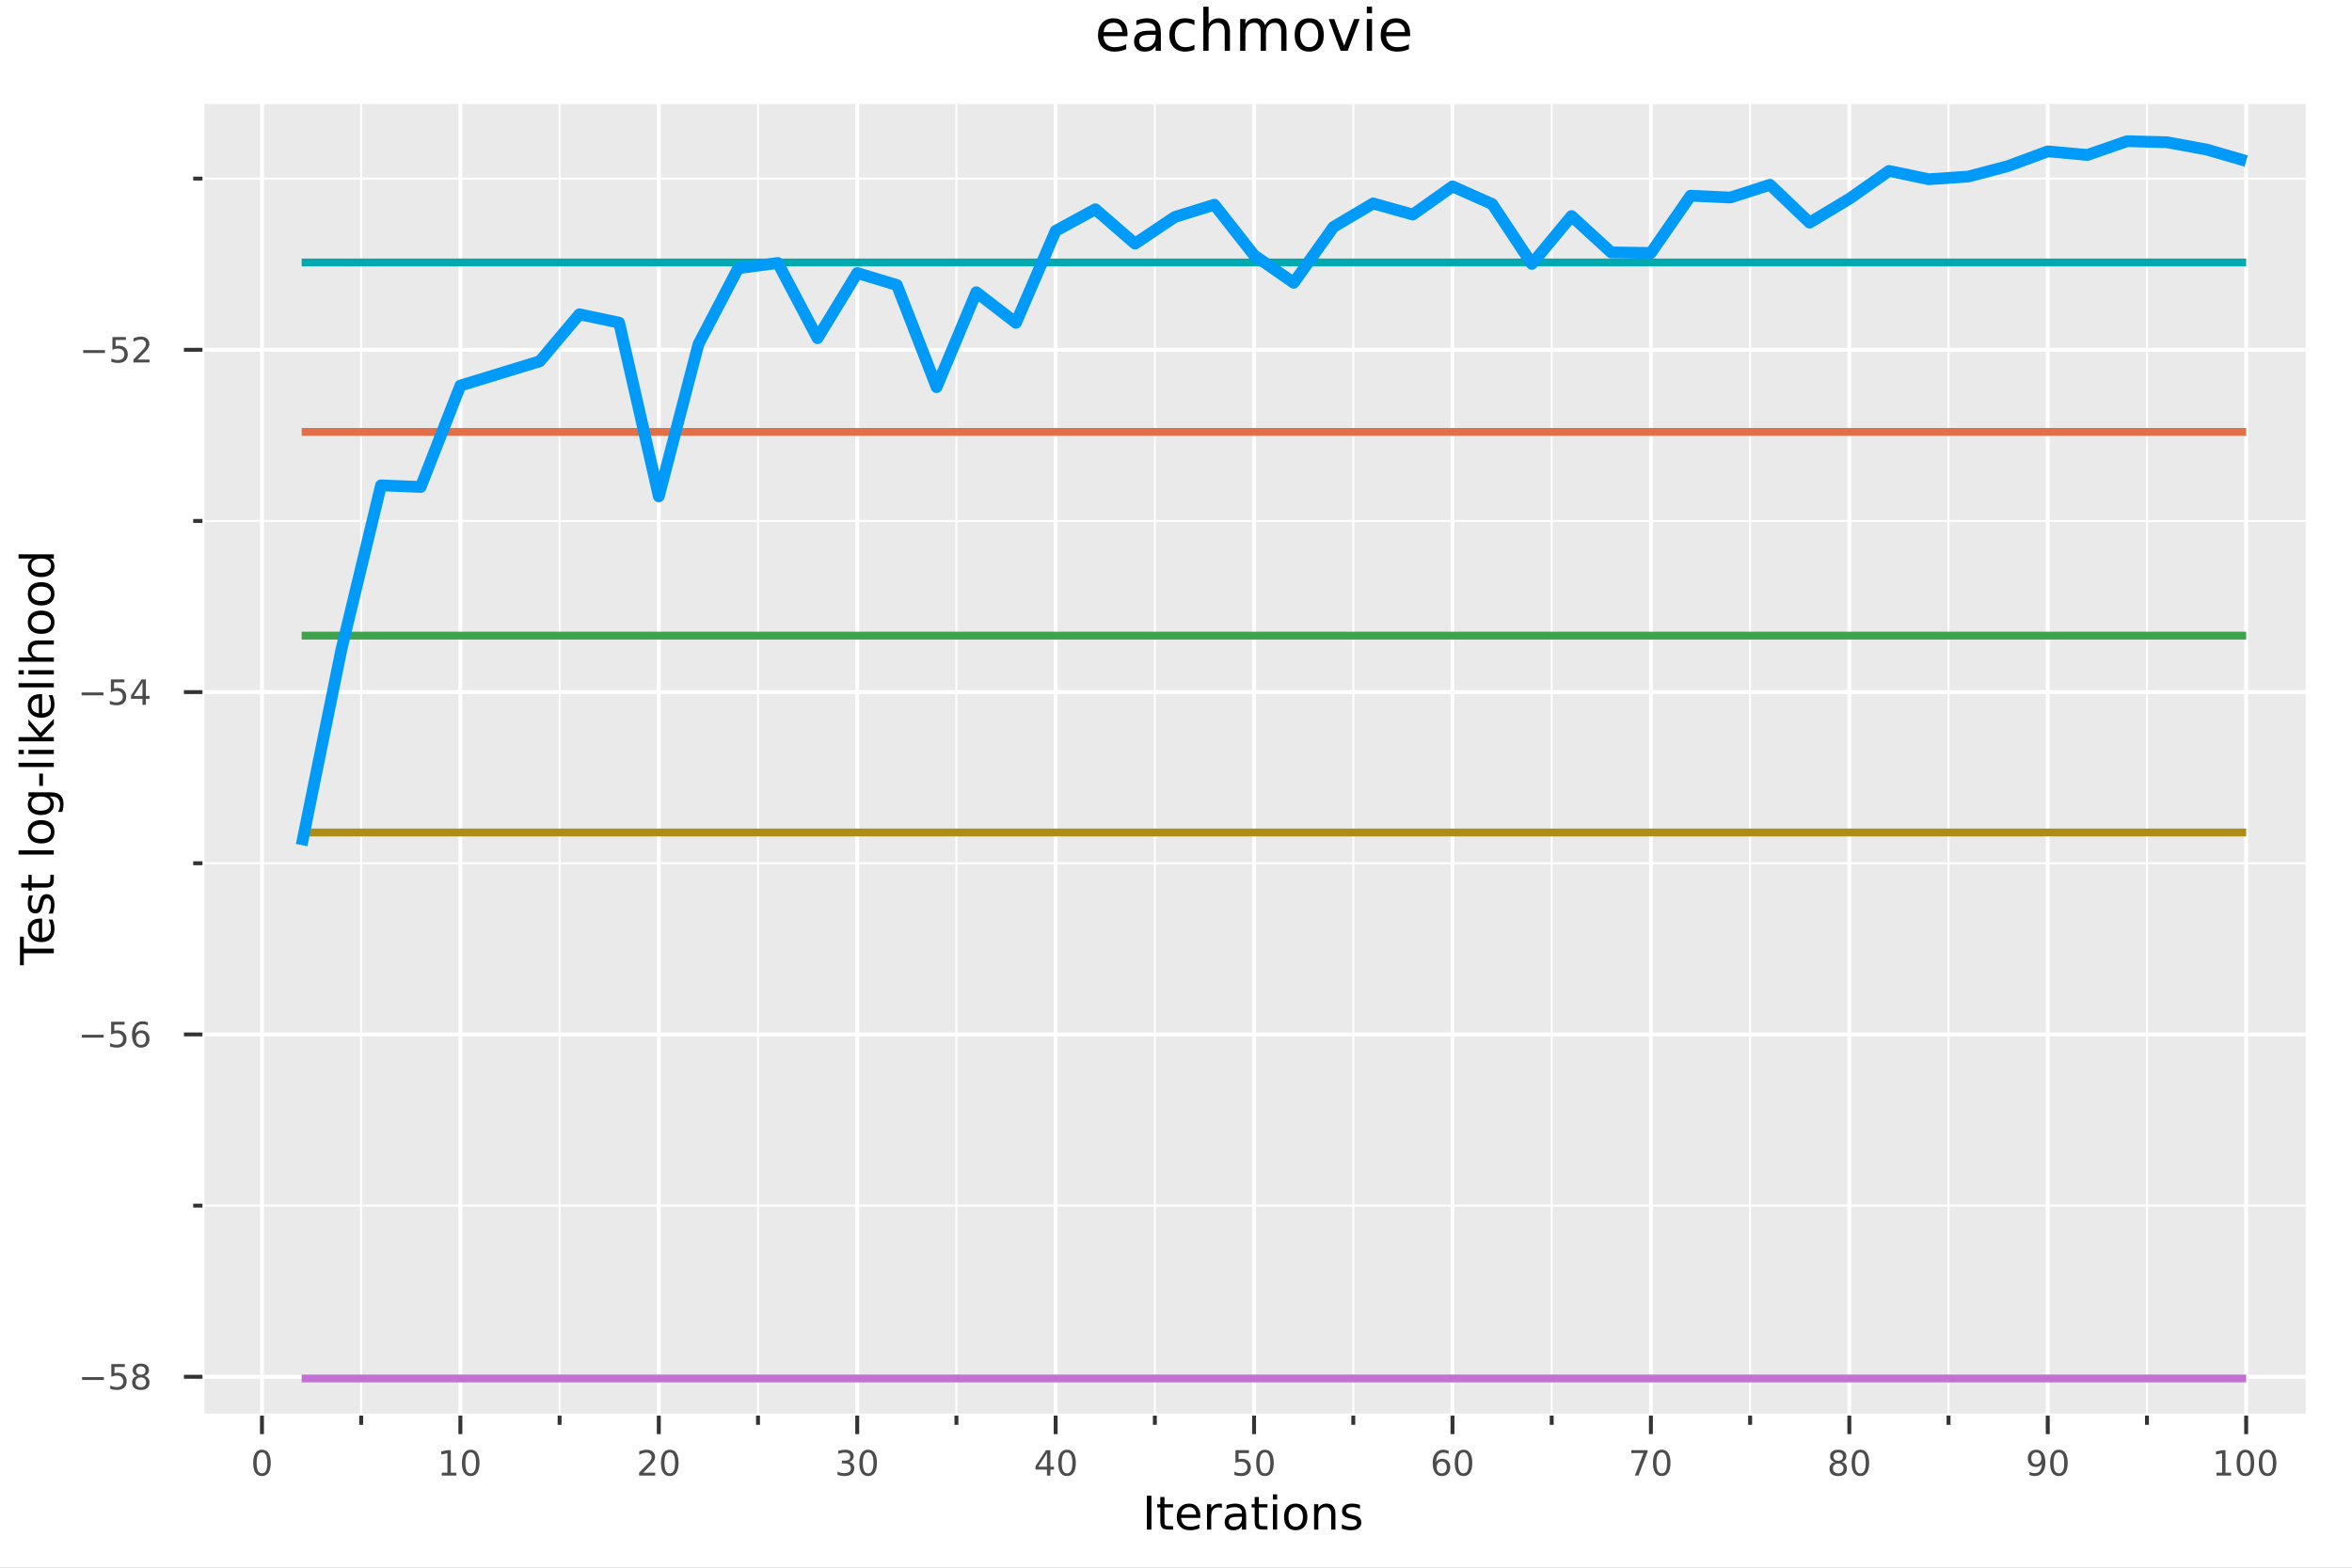 <?xml version="1.0" encoding="utf-8"?>
<svg xmlns="http://www.w3.org/2000/svg" xmlns:xlink="http://www.w3.org/1999/xlink" width="600" height="400" viewBox="0 0 2400 1600">
<rect x="0" y="0" width="2400" height="1600" fill="#808080" stroke="none"/>
<defs>
  <clipPath id="clip590">
    <rect x="0" y="0" width="2400" height="1600"/>
  </clipPath>
</defs>
<path clip-path="url(#clip590)" d="
M0 1600 L2400 1600 L2400 0 L0 0  Z
  " fill="#ffffff" fill-rule="evenodd" fill-opacity="1"/>
<defs>
  <clipPath id="clip591">
    <rect x="480" y="0" width="1681" height="1600"/>
  </clipPath>
</defs>
<path clip-path="url(#clip590)" d="
M206.571 1444.78 L2352.76 1444.78 L2352.76 106.192 L206.571 106.192  Z
  " fill="#eaeaea" fill-rule="evenodd" fill-opacity="1"/>
<defs>
  <clipPath id="clip592">
    <rect x="206" y="106" width="2147" height="1340"/>
  </clipPath>
</defs>
<polyline clip-path="url(#clip592)" style="stroke:#ffffff; stroke-linecap:butt; stroke-linejoin:round; stroke-width:4; stroke-opacity:1; fill:none" points="
  267.312,1444.78 267.312,106.192 
  "/>
<polyline clip-path="url(#clip592)" style="stroke:#ffffff; stroke-linecap:butt; stroke-linejoin:round; stroke-width:4; stroke-opacity:1; fill:none" points="
  469.782,1444.78 469.782,106.192 
  "/>
<polyline clip-path="url(#clip592)" style="stroke:#ffffff; stroke-linecap:butt; stroke-linejoin:round; stroke-width:4; stroke-opacity:1; fill:none" points="
  672.252,1444.78 672.252,106.192 
  "/>
<polyline clip-path="url(#clip592)" style="stroke:#ffffff; stroke-linecap:butt; stroke-linejoin:round; stroke-width:4; stroke-opacity:1; fill:none" points="
  874.723,1444.78 874.723,106.192 
  "/>
<polyline clip-path="url(#clip592)" style="stroke:#ffffff; stroke-linecap:butt; stroke-linejoin:round; stroke-width:4; stroke-opacity:1; fill:none" points="
  1077.19,1444.78 1077.19,106.192 
  "/>
<polyline clip-path="url(#clip592)" style="stroke:#ffffff; stroke-linecap:butt; stroke-linejoin:round; stroke-width:4; stroke-opacity:1; fill:none" points="
  1279.66,1444.78 1279.66,106.192 
  "/>
<polyline clip-path="url(#clip592)" style="stroke:#ffffff; stroke-linecap:butt; stroke-linejoin:round; stroke-width:4; stroke-opacity:1; fill:none" points="
  1482.13,1444.78 1482.13,106.192 
  "/>
<polyline clip-path="url(#clip592)" style="stroke:#ffffff; stroke-linecap:butt; stroke-linejoin:round; stroke-width:4; stroke-opacity:1; fill:none" points="
  1684.6,1444.78 1684.6,106.192 
  "/>
<polyline clip-path="url(#clip592)" style="stroke:#ffffff; stroke-linecap:butt; stroke-linejoin:round; stroke-width:4; stroke-opacity:1; fill:none" points="
  1887.07,1444.78 1887.07,106.192 
  "/>
<polyline clip-path="url(#clip592)" style="stroke:#ffffff; stroke-linecap:butt; stroke-linejoin:round; stroke-width:4; stroke-opacity:1; fill:none" points="
  2089.54,1444.78 2089.54,106.192 
  "/>
<polyline clip-path="url(#clip592)" style="stroke:#ffffff; stroke-linecap:butt; stroke-linejoin:round; stroke-width:4; stroke-opacity:1; fill:none" points="
  2292.01,1444.78 2292.01,106.192 
  "/>
<polyline clip-path="url(#clip592)" style="stroke:#ffffff; stroke-linecap:butt; stroke-linejoin:round; stroke-width:2; stroke-opacity:1; fill:none" points="
  368.547,1444.78 368.547,106.192 
  "/>
<polyline clip-path="url(#clip592)" style="stroke:#ffffff; stroke-linecap:butt; stroke-linejoin:round; stroke-width:2; stroke-opacity:1; fill:none" points="
  571.017,1444.78 571.017,106.192 
  "/>
<polyline clip-path="url(#clip592)" style="stroke:#ffffff; stroke-linecap:butt; stroke-linejoin:round; stroke-width:2; stroke-opacity:1; fill:none" points="
  773.487,1444.78 773.487,106.192 
  "/>
<polyline clip-path="url(#clip592)" style="stroke:#ffffff; stroke-linecap:butt; stroke-linejoin:round; stroke-width:2; stroke-opacity:1; fill:none" points="
  975.958,1444.78 975.958,106.192 
  "/>
<polyline clip-path="url(#clip592)" style="stroke:#ffffff; stroke-linecap:butt; stroke-linejoin:round; stroke-width:2; stroke-opacity:1; fill:none" points="
  1178.43,1444.78 1178.43,106.192 
  "/>
<polyline clip-path="url(#clip592)" style="stroke:#ffffff; stroke-linecap:butt; stroke-linejoin:round; stroke-width:2; stroke-opacity:1; fill:none" points="
  1380.9,1444.78 1380.9,106.192 
  "/>
<polyline clip-path="url(#clip592)" style="stroke:#ffffff; stroke-linecap:butt; stroke-linejoin:round; stroke-width:2; stroke-opacity:1; fill:none" points="
  1583.37,1444.78 1583.37,106.192 
  "/>
<polyline clip-path="url(#clip592)" style="stroke:#ffffff; stroke-linecap:butt; stroke-linejoin:round; stroke-width:2; stroke-opacity:1; fill:none" points="
  1785.84,1444.78 1785.84,106.192 
  "/>
<polyline clip-path="url(#clip592)" style="stroke:#ffffff; stroke-linecap:butt; stroke-linejoin:round; stroke-width:2; stroke-opacity:1; fill:none" points="
  1988.31,1444.78 1988.31,106.192 
  "/>
<polyline clip-path="url(#clip592)" style="stroke:#ffffff; stroke-linecap:butt; stroke-linejoin:round; stroke-width:2; stroke-opacity:1; fill:none" points="
  2190.78,1444.78 2190.78,106.192 
  "/>
<polyline clip-path="url(#clip590)" style="stroke:#ffffff; stroke-linecap:butt; stroke-linejoin:round; stroke-width:4; stroke-opacity:1; fill:none" points="
  206.571,1444.78 2352.76,1444.78 
  "/>
<polyline clip-path="url(#clip590)" style="stroke:#333333; stroke-linecap:butt; stroke-linejoin:round; stroke-width:4; stroke-opacity:1; fill:none" points="
  267.312,1444.78 267.312,1463.68 
  "/>
<polyline clip-path="url(#clip590)" style="stroke:#333333; stroke-linecap:butt; stroke-linejoin:round; stroke-width:4; stroke-opacity:1; fill:none" points="
  469.782,1444.78 469.782,1463.68 
  "/>
<polyline clip-path="url(#clip590)" style="stroke:#333333; stroke-linecap:butt; stroke-linejoin:round; stroke-width:4; stroke-opacity:1; fill:none" points="
  672.252,1444.78 672.252,1463.68 
  "/>
<polyline clip-path="url(#clip590)" style="stroke:#333333; stroke-linecap:butt; stroke-linejoin:round; stroke-width:4; stroke-opacity:1; fill:none" points="
  874.723,1444.78 874.723,1463.68 
  "/>
<polyline clip-path="url(#clip590)" style="stroke:#333333; stroke-linecap:butt; stroke-linejoin:round; stroke-width:4; stroke-opacity:1; fill:none" points="
  1077.19,1444.78 1077.19,1463.68 
  "/>
<polyline clip-path="url(#clip590)" style="stroke:#333333; stroke-linecap:butt; stroke-linejoin:round; stroke-width:4; stroke-opacity:1; fill:none" points="
  1279.66,1444.78 1279.66,1463.68 
  "/>
<polyline clip-path="url(#clip590)" style="stroke:#333333; stroke-linecap:butt; stroke-linejoin:round; stroke-width:4; stroke-opacity:1; fill:none" points="
  1482.13,1444.78 1482.13,1463.68 
  "/>
<polyline clip-path="url(#clip590)" style="stroke:#333333; stroke-linecap:butt; stroke-linejoin:round; stroke-width:4; stroke-opacity:1; fill:none" points="
  1684.6,1444.78 1684.6,1463.68 
  "/>
<polyline clip-path="url(#clip590)" style="stroke:#333333; stroke-linecap:butt; stroke-linejoin:round; stroke-width:4; stroke-opacity:1; fill:none" points="
  1887.07,1444.78 1887.07,1463.68 
  "/>
<polyline clip-path="url(#clip590)" style="stroke:#333333; stroke-linecap:butt; stroke-linejoin:round; stroke-width:4; stroke-opacity:1; fill:none" points="
  2089.54,1444.78 2089.54,1463.68 
  "/>
<polyline clip-path="url(#clip590)" style="stroke:#333333; stroke-linecap:butt; stroke-linejoin:round; stroke-width:4; stroke-opacity:1; fill:none" points="
  2292.01,1444.78 2292.01,1463.68 
  "/>
<polyline clip-path="url(#clip590)" style="stroke:#333333; stroke-linecap:butt; stroke-linejoin:round; stroke-width:4; stroke-opacity:1; fill:none" points="
  368.547,1444.78 368.547,1454.23 
  "/>
<polyline clip-path="url(#clip590)" style="stroke:#333333; stroke-linecap:butt; stroke-linejoin:round; stroke-width:4; stroke-opacity:1; fill:none" points="
  571.017,1444.78 571.017,1454.23 
  "/>
<polyline clip-path="url(#clip590)" style="stroke:#333333; stroke-linecap:butt; stroke-linejoin:round; stroke-width:4; stroke-opacity:1; fill:none" points="
  773.487,1444.78 773.487,1454.23 
  "/>
<polyline clip-path="url(#clip590)" style="stroke:#333333; stroke-linecap:butt; stroke-linejoin:round; stroke-width:4; stroke-opacity:1; fill:none" points="
  975.958,1444.78 975.958,1454.23 
  "/>
<polyline clip-path="url(#clip590)" style="stroke:#333333; stroke-linecap:butt; stroke-linejoin:round; stroke-width:4; stroke-opacity:1; fill:none" points="
  1178.43,1444.78 1178.43,1454.23 
  "/>
<polyline clip-path="url(#clip590)" style="stroke:#333333; stroke-linecap:butt; stroke-linejoin:round; stroke-width:4; stroke-opacity:1; fill:none" points="
  1380.9,1444.78 1380.9,1454.23 
  "/>
<polyline clip-path="url(#clip590)" style="stroke:#333333; stroke-linecap:butt; stroke-linejoin:round; stroke-width:4; stroke-opacity:1; fill:none" points="
  1583.37,1444.78 1583.37,1454.23 
  "/>
<polyline clip-path="url(#clip590)" style="stroke:#333333; stroke-linecap:butt; stroke-linejoin:round; stroke-width:4; stroke-opacity:1; fill:none" points="
  1785.84,1444.78 1785.84,1454.23 
  "/>
<polyline clip-path="url(#clip590)" style="stroke:#333333; stroke-linecap:butt; stroke-linejoin:round; stroke-width:4; stroke-opacity:1; fill:none" points="
  1988.31,1444.78 1988.31,1454.23 
  "/>
<polyline clip-path="url(#clip590)" style="stroke:#333333; stroke-linecap:butt; stroke-linejoin:round; stroke-width:4; stroke-opacity:1; fill:none" points="
  2190.78,1444.78 2190.78,1454.23 
  "/>
<path clip-path="url(#clip590)" d="M267.312 1482.37 Q264.603 1482.37 263.232 1485.04 Q261.878 1487.7 261.878 1493.05 Q261.878 1498.38 263.232 1501.05 Q264.603 1503.71 267.312 1503.71 Q270.037 1503.71 271.392 1501.05 Q272.763 1498.38 272.763 1493.05 Q272.763 1487.7 271.392 1485.04 Q270.037 1482.37 267.312 1482.37 M267.312 1479.59 Q271.669 1479.59 273.961 1483.05 Q276.27 1486.48 276.27 1493.05 Q276.27 1499.59 273.961 1503.05 Q271.669 1506.48 267.312 1506.48 Q262.954 1506.48 260.645 1503.05 Q258.353 1499.59 258.353 1493.05 Q258.353 1486.48 260.645 1483.05 Q262.954 1479.59 267.312 1479.59 Z" fill="#4c4c4c" fill-rule="evenodd" fill-opacity="1" /><path clip-path="url(#clip590)" d="M450.798 1503.03 L456.527 1503.03 L456.527 1483.25 L450.294 1484.5 L450.294 1481.31 L456.492 1480.06 L459.999 1480.06 L459.999 1503.03 L465.728 1503.03 L465.728 1505.98 L450.798 1505.98 L450.798 1503.03 Z" fill="#4c4c4c" fill-rule="evenodd" fill-opacity="1" /><path clip-path="url(#clip590)" d="M480.311 1482.37 Q477.603 1482.37 476.232 1485.04 Q474.877 1487.7 474.877 1493.05 Q474.877 1498.38 476.232 1501.05 Q477.603 1503.71 480.311 1503.71 Q483.037 1503.71 484.391 1501.05 Q485.763 1498.38 485.763 1493.05 Q485.763 1487.7 484.391 1485.04 Q483.037 1482.37 480.311 1482.37 M480.311 1479.59 Q484.669 1479.59 486.961 1483.05 Q489.27 1486.48 489.27 1493.05 Q489.27 1499.59 486.961 1503.05 Q484.669 1506.48 480.311 1506.48 Q475.954 1506.48 473.645 1503.05 Q471.353 1499.59 471.353 1493.05 Q471.353 1486.48 473.645 1483.05 Q475.954 1479.59 480.311 1479.59 Z" fill="#4c4c4c" fill-rule="evenodd" fill-opacity="1" /><path clip-path="url(#clip590)" d="M656.332 1503.03 L668.572 1503.03 L668.572 1505.98 L652.114 1505.98 L652.114 1503.03 Q654.11 1500.96 657.548 1497.49 Q661.002 1494 661.888 1492.99 Q663.572 1491.1 664.232 1489.8 Q664.909 1488.48 664.909 1487.21 Q664.909 1485.15 663.45 1483.84 Q662.009 1482.54 659.683 1482.54 Q658.034 1482.54 656.193 1483.12 Q654.37 1483.69 652.287 1484.85 L652.287 1481.31 Q654.405 1480.46 656.245 1480.03 Q658.086 1479.59 659.614 1479.59 Q663.641 1479.59 666.037 1481.6 Q668.433 1483.62 668.433 1486.99 Q668.433 1488.58 667.825 1490.03 Q667.235 1491.45 665.655 1493.39 Q665.221 1493.9 662.895 1496.31 Q660.568 1498.71 656.332 1503.03 Z" fill="#4c4c4c" fill-rule="evenodd" fill-opacity="1" /><path clip-path="url(#clip590)" d="M683.433 1482.37 Q680.725 1482.37 679.353 1485.04 Q677.999 1487.7 677.999 1493.05 Q677.999 1498.38 679.353 1501.05 Q680.725 1503.71 683.433 1503.71 Q686.159 1503.71 687.513 1501.05 Q688.884 1498.38 688.884 1493.05 Q688.884 1487.7 687.513 1485.04 Q686.159 1482.37 683.433 1482.37 M683.433 1479.59 Q687.79 1479.59 690.082 1483.05 Q692.391 1486.48 692.391 1493.05 Q692.391 1499.59 690.082 1503.05 Q687.79 1506.48 683.433 1506.48 Q679.075 1506.48 676.766 1503.05 Q674.475 1499.59 674.475 1493.05 Q674.475 1486.48 676.766 1483.05 Q679.075 1479.59 683.433 1479.59 Z" fill="#4c4c4c" fill-rule="evenodd" fill-opacity="1" /><path clip-path="url(#clip590)" d="M866.355 1492 Q868.872 1492.54 870.278 1494.24 Q871.702 1495.95 871.702 1498.45 Q871.702 1502.28 869.063 1504.38 Q866.424 1506.48 861.563 1506.48 Q859.931 1506.48 858.195 1506.15 Q856.476 1505.84 854.636 1505.2 L854.636 1501.81 Q856.094 1502.66 857.83 1503.1 Q859.566 1503.53 861.459 1503.53 Q864.757 1503.53 866.476 1502.23 Q868.212 1500.93 868.212 1498.45 Q868.212 1496.15 866.598 1494.87 Q865 1493.57 862.136 1493.57 L859.115 1493.57 L859.115 1490.68 L862.275 1490.68 Q864.862 1490.68 866.233 1489.66 Q867.605 1488.62 867.605 1486.67 Q867.605 1484.68 866.181 1483.62 Q864.775 1482.54 862.136 1482.54 Q860.695 1482.54 859.046 1482.85 Q857.396 1483.17 855.417 1483.83 L855.417 1480.7 Q857.414 1480.15 859.15 1479.87 Q860.903 1479.59 862.448 1479.59 Q866.441 1479.59 868.768 1481.41 Q871.094 1483.22 871.094 1486.31 Q871.094 1488.46 869.862 1489.96 Q868.629 1491.43 866.355 1492 Z" fill="#4c4c4c" fill-rule="evenodd" fill-opacity="1" /><path clip-path="url(#clip590)" d="M885.851 1482.37 Q883.143 1482.37 881.771 1485.04 Q880.417 1487.7 880.417 1493.05 Q880.417 1498.38 881.771 1501.05 Q883.143 1503.71 885.851 1503.71 Q888.577 1503.71 889.931 1501.05 Q891.302 1498.38 891.302 1493.05 Q891.302 1487.7 889.931 1485.04 Q888.577 1482.37 885.851 1482.37 M885.851 1479.59 Q890.209 1479.59 892.5 1483.05 Q894.809 1486.48 894.809 1493.05 Q894.809 1499.59 892.5 1503.05 Q890.209 1506.48 885.851 1506.48 Q881.493 1506.48 879.184 1503.05 Q876.893 1499.59 876.893 1493.05 Q876.893 1486.48 879.184 1483.05 Q881.493 1479.59 885.851 1479.59 Z" fill="#4c4c4c" fill-rule="evenodd" fill-opacity="1" /><path clip-path="url(#clip590)" d="M1068.32 1483.12 L1059.47 1496.95 L1068.32 1496.95 L1068.32 1483.12 M1067.4 1480.06 L1071.81 1480.06 L1071.81 1496.95 L1075.51 1496.95 L1075.51 1499.87 L1071.81 1499.87 L1071.81 1505.98 L1068.32 1505.98 L1068.32 1499.87 L1056.62 1499.87 L1056.62 1496.48 L1067.4 1480.06 Z" fill="#4c4c4c" fill-rule="evenodd" fill-opacity="1" /><path clip-path="url(#clip590)" d="M1088.81 1482.37 Q1086.1 1482.37 1084.73 1485.04 Q1083.37 1487.7 1083.37 1493.05 Q1083.37 1498.38 1084.73 1501.05 Q1086.1 1503.71 1088.81 1503.71 Q1091.53 1503.71 1092.89 1501.05 Q1094.26 1498.38 1094.26 1493.05 Q1094.26 1487.7 1092.89 1485.04 Q1091.53 1482.37 1088.81 1482.37 M1088.81 1479.59 Q1093.17 1479.59 1095.46 1483.05 Q1097.77 1486.48 1097.77 1493.05 Q1097.77 1499.59 1095.46 1503.05 Q1093.17 1506.48 1088.81 1506.48 Q1084.45 1506.48 1082.14 1503.05 Q1079.85 1499.59 1079.85 1493.05 Q1079.85 1486.48 1082.14 1483.05 Q1084.45 1479.59 1088.81 1479.59 Z" fill="#4c4c4c" fill-rule="evenodd" fill-opacity="1" /><path clip-path="url(#clip590)" d="M1260.69 1480.06 L1274.45 1480.06 L1274.45 1483.01 L1263.9 1483.01 L1263.9 1489.37 Q1264.66 1489.1 1265.43 1488.98 Q1266.19 1488.84 1266.95 1488.84 Q1271.3 1488.84 1273.83 1491.22 Q1276.36 1493.6 1276.36 1497.66 Q1276.36 1501.85 1273.76 1504.17 Q1271.16 1506.48 1266.42 1506.48 Q1264.78 1506.48 1263.08 1506.21 Q1261.4 1505.93 1259.59 1505.37 L1259.59 1501.85 Q1261.16 1502.7 1262.82 1503.12 Q1264.49 1503.53 1266.35 1503.53 Q1269.35 1503.53 1271.1 1501.95 Q1272.86 1500.37 1272.86 1497.66 Q1272.86 1494.96 1271.1 1493.38 Q1269.35 1491.8 1266.35 1491.8 Q1264.94 1491.8 1263.53 1492.11 Q1262.15 1492.42 1260.69 1493.08 L1260.69 1480.06 Z" fill="#4c4c4c" fill-rule="evenodd" fill-opacity="1" /><path clip-path="url(#clip590)" d="M1290.77 1482.37 Q1288.07 1482.37 1286.69 1485.04 Q1285.34 1487.7 1285.34 1493.05 Q1285.34 1498.38 1286.69 1501.05 Q1288.07 1503.71 1290.77 1503.71 Q1293.5 1503.71 1294.85 1501.05 Q1296.23 1498.38 1296.23 1493.05 Q1296.23 1487.7 1294.85 1485.04 Q1293.5 1482.37 1290.77 1482.37 M1290.77 1479.59 Q1295.13 1479.59 1297.42 1483.05 Q1299.73 1486.48 1299.73 1493.05 Q1299.73 1499.59 1297.42 1503.05 Q1295.13 1506.48 1290.77 1506.48 Q1286.42 1506.48 1284.11 1503.05 Q1281.82 1499.59 1281.82 1493.05 Q1281.82 1486.48 1284.11 1483.05 Q1286.42 1479.59 1290.77 1479.59 Z" fill="#4c4c4c" fill-rule="evenodd" fill-opacity="1" /><path clip-path="url(#clip590)" d="M1471.19 1491.62 Q1468.83 1491.62 1467.44 1493.24 Q1466.07 1494.85 1466.07 1497.66 Q1466.07 1500.46 1467.44 1502.09 Q1468.83 1503.71 1471.19 1503.71 Q1473.55 1503.71 1474.92 1502.09 Q1476.31 1500.46 1476.31 1497.66 Q1476.31 1494.85 1474.92 1493.24 Q1473.55 1491.62 1471.19 1491.62 M1478.15 1480.63 L1478.15 1483.83 Q1476.83 1483.2 1475.48 1482.87 Q1474.14 1482.54 1472.82 1482.54 Q1469.35 1482.54 1467.51 1484.89 Q1465.68 1487.23 1465.42 1491.97 Q1466.45 1490.46 1467.99 1489.66 Q1469.54 1488.84 1471.4 1488.84 Q1475.3 1488.84 1477.56 1491.22 Q1479.83 1493.58 1479.83 1497.66 Q1479.83 1501.66 1477.47 1504.07 Q1475.11 1506.48 1471.19 1506.48 Q1466.69 1506.48 1464.31 1503.05 Q1461.93 1499.59 1461.93 1493.05 Q1461.93 1486.9 1464.85 1483.25 Q1467.77 1479.59 1472.68 1479.59 Q1474 1479.59 1475.34 1479.85 Q1476.69 1480.11 1478.15 1480.63 Z" fill="#4c4c4c" fill-rule="evenodd" fill-opacity="1" /><path clip-path="url(#clip590)" d="M1493.37 1482.37 Q1490.67 1482.37 1489.29 1485.04 Q1487.94 1487.7 1487.94 1493.05 Q1487.94 1498.38 1489.29 1501.05 Q1490.67 1503.71 1493.37 1503.71 Q1496.1 1503.71 1497.45 1501.05 Q1498.83 1498.38 1498.83 1493.05 Q1498.83 1487.7 1497.45 1485.04 Q1496.1 1482.37 1493.37 1482.37 M1493.37 1479.59 Q1497.73 1479.59 1500.02 1483.05 Q1502.33 1486.48 1502.33 1493.05 Q1502.33 1499.59 1500.02 1503.05 Q1497.73 1506.48 1493.37 1506.48 Q1489.02 1506.48 1486.71 1503.05 Q1484.42 1499.59 1484.42 1493.05 Q1484.42 1486.48 1486.71 1483.05 Q1489.02 1479.59 1493.37 1479.59 Z" fill="#4c4c4c" fill-rule="evenodd" fill-opacity="1" /><path clip-path="url(#clip590)" d="M1664.62 1480.06 L1681.29 1480.06 L1681.29 1481.55 L1671.88 1505.98 L1668.22 1505.98 L1677.07 1483.01 L1664.62 1483.01 L1664.62 1480.06 Z" fill="#4c4c4c" fill-rule="evenodd" fill-opacity="1" /><path clip-path="url(#clip590)" d="M1695.63 1482.37 Q1692.92 1482.37 1691.55 1485.04 Q1690.19 1487.7 1690.19 1493.05 Q1690.19 1498.38 1691.55 1501.05 Q1692.92 1503.71 1695.63 1503.71 Q1698.35 1503.71 1699.71 1501.05 Q1701.08 1498.38 1701.08 1493.05 Q1701.08 1487.7 1699.71 1485.04 Q1698.35 1482.37 1695.63 1482.37 M1695.63 1479.59 Q1699.99 1479.59 1702.28 1483.05 Q1704.59 1486.48 1704.59 1493.05 Q1704.59 1499.59 1702.28 1503.05 Q1699.99 1506.48 1695.63 1506.48 Q1691.27 1506.48 1688.96 1503.05 Q1686.67 1499.59 1686.67 1493.05 Q1686.67 1486.48 1688.96 1483.05 Q1691.27 1479.59 1695.63 1479.59 Z" fill="#4c4c4c" fill-rule="evenodd" fill-opacity="1" /><path clip-path="url(#clip590)" d="M1875.73 1493.67 Q1873.23 1493.67 1871.79 1495.01 Q1870.36 1496.34 1870.36 1498.69 Q1870.36 1501.03 1871.79 1502.37 Q1873.23 1503.71 1875.73 1503.71 Q1878.23 1503.71 1879.67 1502.37 Q1881.11 1501.01 1881.11 1498.69 Q1881.11 1496.34 1879.67 1495.01 Q1878.25 1493.67 1875.73 1493.67 M1872.22 1492.18 Q1869.96 1491.62 1868.7 1490.08 Q1867.45 1488.53 1867.45 1486.31 Q1867.45 1483.2 1869.65 1481.4 Q1871.87 1479.59 1875.73 1479.59 Q1879.6 1479.59 1881.81 1481.4 Q1884.01 1483.2 1884.01 1486.31 Q1884.01 1488.53 1882.74 1490.08 Q1881.49 1491.62 1879.25 1492.18 Q1881.79 1492.77 1883.19 1494.49 Q1884.62 1496.21 1884.62 1498.69 Q1884.62 1502.46 1882.31 1504.47 Q1880.02 1506.48 1875.73 1506.48 Q1871.44 1506.48 1869.13 1504.47 Q1866.84 1502.46 1866.84 1498.69 Q1866.84 1496.21 1868.26 1494.49 Q1869.69 1492.77 1872.22 1492.18 M1870.94 1486.64 Q1870.94 1488.65 1872.19 1489.78 Q1873.45 1490.91 1875.73 1490.91 Q1877.99 1490.91 1879.25 1489.78 Q1880.54 1488.65 1880.54 1486.64 Q1880.54 1484.63 1879.25 1483.5 Q1877.99 1482.37 1875.73 1482.37 Q1873.45 1482.37 1872.19 1483.5 Q1870.94 1484.63 1870.94 1486.64 Z" fill="#4c4c4c" fill-rule="evenodd" fill-opacity="1" /><path clip-path="url(#clip590)" d="M1898.35 1482.37 Q1895.64 1482.37 1894.27 1485.04 Q1892.92 1487.7 1892.92 1493.05 Q1892.92 1498.38 1894.27 1501.05 Q1895.64 1503.71 1898.35 1503.71 Q1901.08 1503.71 1902.43 1501.05 Q1903.8 1498.38 1903.8 1493.05 Q1903.8 1487.7 1902.43 1485.04 Q1901.08 1482.37 1898.35 1482.37 M1898.35 1479.59 Q1902.71 1479.59 1905 1483.05 Q1907.31 1486.48 1907.31 1493.05 Q1907.31 1499.59 1905 1503.05 Q1902.71 1506.48 1898.35 1506.48 Q1893.99 1506.48 1891.68 1503.05 Q1889.39 1499.59 1889.39 1493.05 Q1889.39 1486.48 1891.68 1483.05 Q1893.99 1479.59 1898.35 1479.59 Z" fill="#4c4c4c" fill-rule="evenodd" fill-opacity="1" /><path clip-path="url(#clip590)" d="M2070.89 1505.44 L2070.89 1502.25 Q2072.21 1502.87 2073.56 1503.2 Q2074.92 1503.53 2076.22 1503.53 Q2079.69 1503.53 2081.52 1501.21 Q2083.36 1498.86 2083.62 1494.1 Q2082.61 1495.6 2081.06 1496.4 Q2079.52 1497.2 2077.64 1497.2 Q2073.75 1497.2 2071.48 1494.85 Q2069.22 1492.49 2069.22 1488.41 Q2069.22 1484.42 2071.58 1482 Q2073.95 1479.59 2077.87 1479.59 Q2082.37 1479.59 2084.73 1483.05 Q2087.11 1486.48 2087.11 1493.05 Q2087.11 1499.17 2084.19 1502.84 Q2081.29 1506.48 2076.38 1506.48 Q2075.06 1506.48 2073.7 1506.22 Q2072.35 1505.96 2070.89 1505.44 M2077.87 1494.45 Q2080.23 1494.45 2081.6 1492.84 Q2082.99 1491.22 2082.99 1488.41 Q2082.99 1485.62 2081.6 1484 Q2080.23 1482.37 2077.87 1482.37 Q2075.51 1482.37 2074.12 1484 Q2072.75 1485.62 2072.75 1488.41 Q2072.75 1491.22 2074.12 1492.84 Q2075.51 1494.45 2077.87 1494.45 Z" fill="#4c4c4c" fill-rule="evenodd" fill-opacity="1" /><path clip-path="url(#clip590)" d="M2100.91 1482.37 Q2098.2 1482.37 2096.83 1485.04 Q2095.47 1487.7 2095.47 1493.05 Q2095.47 1498.38 2096.83 1501.05 Q2098.2 1503.71 2100.91 1503.71 Q2103.63 1503.71 2104.99 1501.05 Q2106.36 1498.38 2106.36 1493.05 Q2106.36 1487.7 2104.99 1485.04 Q2103.63 1482.37 2100.91 1482.37 M2100.91 1479.59 Q2105.26 1479.59 2107.56 1483.05 Q2109.87 1486.48 2109.87 1493.05 Q2109.87 1499.59 2107.56 1503.05 Q2105.26 1506.48 2100.91 1506.48 Q2096.55 1506.48 2094.24 1503.05 Q2091.95 1499.59 2091.95 1493.05 Q2091.95 1486.48 2094.24 1483.05 Q2096.55 1479.59 2100.91 1479.59 Z" fill="#4c4c4c" fill-rule="evenodd" fill-opacity="1" /><path clip-path="url(#clip590)" d="M2261.72 1503.03 L2267.45 1503.03 L2267.45 1483.25 L2261.22 1484.5 L2261.22 1481.31 L2267.41 1480.06 L2270.92 1480.06 L2270.92 1503.03 L2276.65 1503.03 L2276.65 1505.98 L2261.72 1505.98 L2261.72 1503.03 Z" fill="#4c4c4c" fill-rule="evenodd" fill-opacity="1" /><path clip-path="url(#clip590)" d="M2291.23 1482.37 Q2288.53 1482.37 2287.15 1485.04 Q2285.8 1487.7 2285.8 1493.05 Q2285.8 1498.38 2287.15 1501.05 Q2288.53 1503.71 2291.23 1503.71 Q2293.96 1503.71 2295.31 1501.05 Q2296.68 1498.38 2296.68 1493.05 Q2296.68 1487.7 2295.31 1485.04 Q2293.96 1482.37 2291.23 1482.37 M2291.23 1479.59 Q2295.59 1479.59 2297.88 1483.05 Q2300.19 1486.48 2300.19 1493.05 Q2300.19 1499.59 2297.88 1503.05 Q2295.59 1506.48 2291.23 1506.48 Q2286.88 1506.48 2284.57 1503.05 Q2282.28 1499.59 2282.28 1493.05 Q2282.28 1486.48 2284.57 1483.05 Q2286.88 1479.59 2291.23 1479.59 Z" fill="#4c4c4c" fill-rule="evenodd" fill-opacity="1" /><path clip-path="url(#clip590)" d="M2313.85 1482.37 Q2311.15 1482.37 2309.78 1485.04 Q2308.42 1487.7 2308.42 1493.05 Q2308.42 1498.38 2309.78 1501.05 Q2311.15 1503.71 2313.85 1503.71 Q2316.58 1503.71 2317.93 1501.05 Q2319.31 1498.38 2319.31 1493.05 Q2319.31 1487.7 2317.93 1485.04 Q2316.58 1482.37 2313.85 1482.37 M2313.85 1479.59 Q2318.21 1479.59 2320.5 1483.05 Q2322.81 1486.48 2322.81 1493.05 Q2322.81 1499.59 2320.5 1503.05 Q2318.21 1506.48 2313.85 1506.48 Q2309.5 1506.48 2307.19 1503.05 Q2304.9 1499.59 2304.9 1493.05 Q2304.9 1486.48 2307.19 1483.05 Q2309.5 1479.59 2313.85 1479.59 Z" fill="#4c4c4c" fill-rule="evenodd" fill-opacity="1" /><path clip-path="url(#clip590)" d="M1170.25 1526.57 L1174.93 1526.57 L1174.93 1561.13 L1170.25 1561.13 L1170.25 1526.57 Z" fill="#000000" fill-rule="evenodd" fill-opacity="1" /><path clip-path="url(#clip590)" d="M1188.26 1527.84 L1188.26 1535.21 L1197.04 1535.21 L1197.04 1538.52 L1188.26 1538.52 L1188.26 1552.59 Q1188.26 1555.76 1189.12 1556.66 Q1190 1557.57 1192.66 1557.57 L1197.04 1557.57 L1197.04 1561.13 L1192.66 1561.13 Q1187.73 1561.13 1185.86 1559.3 Q1183.98 1557.45 1183.98 1552.59 L1183.98 1538.52 L1180.86 1538.52 L1180.86 1535.21 L1183.98 1535.21 L1183.98 1527.84 L1188.26 1527.84 Z" fill="#000000" fill-rule="evenodd" fill-opacity="1" /><path clip-path="url(#clip590)" d="M1224.81 1547.1 L1224.81 1549.19 L1205.23 1549.19 Q1205.51 1553.59 1207.87 1555.9 Q1210.25 1558.19 1214.49 1558.19 Q1216.94 1558.19 1219.24 1557.59 Q1221.55 1556.99 1223.82 1555.78 L1223.82 1559.81 Q1221.53 1560.78 1219.12 1561.29 Q1216.71 1561.8 1214.24 1561.8 Q1208.03 1561.8 1204.4 1558.19 Q1200.79 1554.58 1200.79 1548.42 Q1200.79 1542.06 1204.21 1538.33 Q1207.66 1534.58 1213.49 1534.58 Q1218.73 1534.58 1221.76 1537.96 Q1224.81 1541.32 1224.81 1547.1 M1220.55 1545.85 Q1220.51 1542.36 1218.59 1540.28 Q1216.69 1538.19 1213.54 1538.19 Q1209.98 1538.19 1207.82 1540.21 Q1205.69 1542.22 1205.37 1545.88 L1220.55 1545.85 Z" fill="#000000" fill-rule="evenodd" fill-opacity="1" /><path clip-path="url(#clip590)" d="M1246.83 1539.19 Q1246.11 1538.77 1245.25 1538.59 Q1244.42 1538.38 1243.4 1538.38 Q1239.79 1538.38 1237.85 1540.74 Q1235.93 1543.08 1235.93 1547.47 L1235.93 1561.13 L1231.64 1561.13 L1231.64 1535.21 L1235.93 1535.21 L1235.93 1539.23 Q1237.27 1536.87 1239.42 1535.74 Q1241.57 1534.58 1244.65 1534.58 Q1245.09 1534.58 1245.62 1534.65 Q1246.16 1534.7 1246.8 1534.81 L1246.83 1539.19 Z" fill="#000000" fill-rule="evenodd" fill-opacity="1" /><path clip-path="url(#clip590)" d="M1263.08 1548.1 Q1257.92 1548.1 1255.92 1549.28 Q1253.93 1550.46 1253.93 1553.31 Q1253.93 1555.58 1255.42 1556.92 Q1256.92 1558.24 1259.49 1558.24 Q1263.03 1558.24 1265.16 1555.74 Q1267.31 1553.22 1267.31 1549.05 L1267.31 1548.1 L1263.08 1548.1 M1271.57 1546.34 L1271.57 1561.13 L1267.31 1561.13 L1267.31 1557.2 Q1265.86 1559.56 1263.68 1560.69 Q1261.5 1561.8 1258.36 1561.8 Q1254.37 1561.8 1252.01 1559.58 Q1249.67 1557.34 1249.67 1553.59 Q1249.67 1549.21 1252.59 1546.99 Q1255.53 1544.77 1261.34 1544.77 L1267.31 1544.77 L1267.31 1544.35 Q1267.31 1541.41 1265.37 1539.81 Q1263.45 1538.19 1259.95 1538.19 Q1257.73 1538.19 1255.62 1538.72 Q1253.52 1539.26 1251.57 1540.32 L1251.57 1536.39 Q1253.91 1535.48 1256.11 1535.04 Q1258.31 1534.58 1260.39 1534.58 Q1266.02 1534.58 1268.8 1537.5 Q1271.57 1540.41 1271.57 1546.34 Z" fill="#000000" fill-rule="evenodd" fill-opacity="1" /><path clip-path="url(#clip590)" d="M1284.56 1527.84 L1284.56 1535.21 L1293.33 1535.21 L1293.33 1538.52 L1284.56 1538.52 L1284.56 1552.59 Q1284.56 1555.76 1285.42 1556.66 Q1286.3 1557.57 1288.96 1557.57 L1293.33 1557.57 L1293.33 1561.13 L1288.96 1561.13 Q1284.03 1561.13 1282.15 1559.3 Q1280.28 1557.45 1280.28 1552.59 L1280.28 1538.52 L1277.15 1538.52 L1277.15 1535.21 L1280.28 1535.21 L1280.28 1527.84 L1284.56 1527.84 Z" fill="#000000" fill-rule="evenodd" fill-opacity="1" /><path clip-path="url(#clip590)" d="M1298.93 1535.21 L1303.19 1535.21 L1303.19 1561.13 L1298.93 1561.13 L1298.93 1535.21 M1298.93 1525.11 L1303.19 1525.11 L1303.19 1530.51 L1298.93 1530.51 L1298.93 1525.11 Z" fill="#000000" fill-rule="evenodd" fill-opacity="1" /><path clip-path="url(#clip590)" d="M1322.15 1538.19 Q1318.73 1538.19 1316.73 1540.88 Q1314.74 1543.54 1314.74 1548.19 Q1314.74 1552.84 1316.71 1555.53 Q1318.7 1558.19 1322.15 1558.19 Q1325.55 1558.19 1327.54 1555.51 Q1329.54 1552.82 1329.54 1548.19 Q1329.54 1543.59 1327.54 1540.9 Q1325.55 1538.19 1322.15 1538.19 M1322.15 1534.58 Q1327.71 1534.58 1330.88 1538.19 Q1334.05 1541.8 1334.05 1548.19 Q1334.05 1554.56 1330.88 1558.19 Q1327.71 1561.8 1322.15 1561.8 Q1316.57 1561.8 1313.4 1558.19 Q1310.25 1554.56 1310.25 1548.19 Q1310.25 1541.8 1313.4 1538.19 Q1316.57 1534.58 1322.15 1534.58 Z" fill="#000000" fill-rule="evenodd" fill-opacity="1" /><path clip-path="url(#clip590)" d="M1362.66 1545.48 L1362.66 1561.13 L1358.4 1561.13 L1358.4 1545.62 Q1358.4 1541.94 1356.97 1540.11 Q1355.53 1538.28 1352.66 1538.28 Q1349.21 1538.28 1347.22 1540.48 Q1345.23 1542.68 1345.23 1546.48 L1345.23 1561.13 L1340.95 1561.13 L1340.95 1535.21 L1345.23 1535.21 L1345.23 1539.23 Q1346.76 1536.9 1348.82 1535.74 Q1350.9 1534.58 1353.61 1534.58 Q1358.08 1534.58 1360.37 1537.36 Q1362.66 1540.11 1362.66 1545.48 Z" fill="#000000" fill-rule="evenodd" fill-opacity="1" /><path clip-path="url(#clip590)" d="M1387.68 1535.97 L1387.68 1540 Q1385.88 1539.07 1383.93 1538.61 Q1381.99 1538.15 1379.91 1538.15 Q1376.73 1538.15 1375.14 1539.12 Q1373.56 1540.09 1373.56 1542.03 Q1373.56 1543.52 1374.7 1544.37 Q1375.83 1545.21 1379.26 1545.97 L1380.72 1546.29 Q1385.25 1547.27 1387.15 1549.05 Q1389.07 1550.81 1389.07 1553.98 Q1389.07 1557.59 1386.2 1559.7 Q1383.35 1561.8 1378.35 1561.8 Q1376.27 1561.8 1374 1561.39 Q1371.76 1560.99 1369.26 1560.18 L1369.26 1555.78 Q1371.62 1557.01 1373.91 1557.64 Q1376.2 1558.24 1378.45 1558.24 Q1381.46 1558.24 1383.08 1557.22 Q1384.7 1556.18 1384.7 1554.3 Q1384.7 1552.57 1383.52 1551.64 Q1382.36 1550.72 1378.4 1549.86 L1376.92 1549.51 Q1372.96 1548.68 1371.2 1546.97 Q1369.44 1545.23 1369.44 1542.22 Q1369.44 1538.56 1372.04 1536.57 Q1374.63 1534.58 1379.4 1534.58 Q1381.76 1534.58 1383.84 1534.93 Q1385.92 1535.28 1387.68 1535.97 Z" fill="#000000" fill-rule="evenodd" fill-opacity="1" /><polyline clip-path="url(#clip592)" style="stroke:#ffffff; stroke-linecap:butt; stroke-linejoin:round; stroke-width:4; stroke-opacity:1; fill:none" points="
  206.571,1405.15 2352.76,1405.15 
  "/>
<polyline clip-path="url(#clip592)" style="stroke:#ffffff; stroke-linecap:butt; stroke-linejoin:round; stroke-width:4; stroke-opacity:1; fill:none" points="
  206.571,1055.76 2352.76,1055.76 
  "/>
<polyline clip-path="url(#clip592)" style="stroke:#ffffff; stroke-linecap:butt; stroke-linejoin:round; stroke-width:4; stroke-opacity:1; fill:none" points="
  206.571,706.367 2352.76,706.367 
  "/>
<polyline clip-path="url(#clip592)" style="stroke:#ffffff; stroke-linecap:butt; stroke-linejoin:round; stroke-width:4; stroke-opacity:1; fill:none" points="
  206.571,356.976 2352.76,356.976 
  "/>
<polyline clip-path="url(#clip592)" style="stroke:#ffffff; stroke-linecap:butt; stroke-linejoin:round; stroke-width:2; stroke-opacity:1; fill:none" points="
  206.571,1230.45 2352.76,1230.45 
  "/>
<polyline clip-path="url(#clip592)" style="stroke:#ffffff; stroke-linecap:butt; stroke-linejoin:round; stroke-width:2; stroke-opacity:1; fill:none" points="
  206.571,881.062 2352.76,881.062 
  "/>
<polyline clip-path="url(#clip592)" style="stroke:#ffffff; stroke-linecap:butt; stroke-linejoin:round; stroke-width:2; stroke-opacity:1; fill:none" points="
  206.571,531.671 2352.76,531.671 
  "/>
<polyline clip-path="url(#clip592)" style="stroke:#ffffff; stroke-linecap:butt; stroke-linejoin:round; stroke-width:2; stroke-opacity:1; fill:none" points="
  206.571,182.28 2352.76,182.28 
  "/>
<polyline clip-path="url(#clip590)" style="stroke:#ffffff; stroke-linecap:butt; stroke-linejoin:round; stroke-width:4; stroke-opacity:1; fill:none" points="
  206.571,1444.78 206.571,106.192 
  "/>
<polyline clip-path="url(#clip590)" style="stroke:#333333; stroke-linecap:butt; stroke-linejoin:round; stroke-width:4; stroke-opacity:1; fill:none" points="
  206.571,1405.15 187.673,1405.15 
  "/>
<polyline clip-path="url(#clip590)" style="stroke:#333333; stroke-linecap:butt; stroke-linejoin:round; stroke-width:4; stroke-opacity:1; fill:none" points="
  206.571,1055.76 187.673,1055.76 
  "/>
<polyline clip-path="url(#clip590)" style="stroke:#333333; stroke-linecap:butt; stroke-linejoin:round; stroke-width:4; stroke-opacity:1; fill:none" points="
  206.571,706.367 187.673,706.367 
  "/>
<polyline clip-path="url(#clip590)" style="stroke:#333333; stroke-linecap:butt; stroke-linejoin:round; stroke-width:4; stroke-opacity:1; fill:none" points="
  206.571,356.976 187.673,356.976 
  "/>
<polyline clip-path="url(#clip590)" style="stroke:#333333; stroke-linecap:butt; stroke-linejoin:round; stroke-width:4; stroke-opacity:1; fill:none" points="
  206.571,1230.45 197.122,1230.45 
  "/>
<polyline clip-path="url(#clip590)" style="stroke:#333333; stroke-linecap:butt; stroke-linejoin:round; stroke-width:4; stroke-opacity:1; fill:none" points="
  206.571,881.062 197.122,881.062 
  "/>
<polyline clip-path="url(#clip590)" style="stroke:#333333; stroke-linecap:butt; stroke-linejoin:round; stroke-width:4; stroke-opacity:1; fill:none" points="
  206.571,531.671 197.122,531.671 
  "/>
<polyline clip-path="url(#clip590)" style="stroke:#333333; stroke-linecap:butt; stroke-linejoin:round; stroke-width:4; stroke-opacity:1; fill:none" points="
  206.571,182.28 197.122,182.28 
  "/>
<path clip-path="url(#clip590)" d="M83.734 1405.49 L105.991 1405.49 L105.991 1408.44 L83.734 1408.44 L83.734 1405.49 Z" fill="#4c4c4c" fill-rule="evenodd" fill-opacity="1" /><path clip-path="url(#clip590)" d="M113.595 1392.19 L127.362 1392.19 L127.362 1395.14 L116.807 1395.14 L116.807 1401.49 Q117.571 1401.23 118.335 1401.11 Q119.099 1400.97 119.862 1400.97 Q124.203 1400.97 126.737 1403.35 Q129.272 1405.73 129.272 1409.79 Q129.272 1413.98 126.668 1416.3 Q124.064 1418.61 119.324 1418.61 Q117.692 1418.61 115.991 1418.33 Q114.307 1418.06 112.501 1417.5 L112.501 1413.98 Q114.064 1414.83 115.731 1415.24 Q117.397 1415.66 119.255 1415.66 Q122.258 1415.66 124.012 1414.08 Q125.765 1412.5 125.765 1409.79 Q125.765 1407.08 124.012 1405.5 Q122.258 1403.92 119.255 1403.92 Q117.849 1403.92 116.442 1404.24 Q115.053 1404.55 113.595 1405.21 L113.595 1392.19 Z" fill="#4c4c4c" fill-rule="evenodd" fill-opacity="1" /><path clip-path="url(#clip590)" d="M143.682 1405.8 Q141.182 1405.8 139.741 1407.14 Q138.317 1408.47 138.317 1410.82 Q138.317 1413.16 139.741 1414.5 Q141.182 1415.83 143.682 1415.83 Q146.182 1415.83 147.623 1414.5 Q149.064 1413.14 149.064 1410.82 Q149.064 1408.47 147.623 1407.14 Q146.199 1405.8 143.682 1405.8 M140.175 1404.31 Q137.918 1403.75 136.651 1402.21 Q135.401 1400.66 135.401 1398.44 Q135.401 1395.33 137.605 1393.53 Q139.828 1391.72 143.682 1391.72 Q147.553 1391.72 149.758 1393.53 Q151.963 1395.33 151.963 1398.44 Q151.963 1400.66 150.696 1402.21 Q149.446 1403.75 147.206 1404.31 Q149.741 1404.9 151.147 1406.62 Q152.571 1408.33 152.571 1410.82 Q152.571 1414.58 150.262 1416.6 Q147.97 1418.61 143.682 1418.61 Q139.394 1418.61 137.085 1416.6 Q134.793 1414.58 134.793 1410.82 Q134.793 1408.33 136.217 1406.62 Q137.64 1404.9 140.175 1404.31 M138.89 1398.77 Q138.89 1400.78 140.14 1401.91 Q141.407 1403.04 143.682 1403.04 Q145.939 1403.04 147.206 1401.91 Q148.491 1400.78 148.491 1398.77 Q148.491 1396.75 147.206 1395.63 Q145.939 1394.5 143.682 1394.5 Q141.407 1394.5 140.14 1395.63 Q138.89 1396.75 138.89 1398.77 Z" fill="#4c4c4c" fill-rule="evenodd" fill-opacity="1" /><path clip-path="url(#clip590)" d="M83.543 1056.1 L105.8 1056.1 L105.8 1059.05 L83.543 1059.05 L83.543 1056.1 Z" fill="#4c4c4c" fill-rule="evenodd" fill-opacity="1" /><path clip-path="url(#clip590)" d="M113.404 1042.8 L127.171 1042.8 L127.171 1045.75 L116.616 1045.75 L116.616 1052.1 Q117.38 1051.84 118.144 1051.72 Q118.908 1051.58 119.671 1051.58 Q124.012 1051.58 126.546 1053.96 Q129.081 1056.34 129.081 1060.4 Q129.081 1064.59 126.477 1066.91 Q123.873 1069.22 119.133 1069.22 Q117.501 1069.22 115.8 1068.94 Q114.116 1068.67 112.31 1068.11 L112.31 1064.59 Q113.873 1065.44 115.54 1065.85 Q117.206 1066.27 119.064 1066.27 Q122.067 1066.27 123.821 1064.69 Q125.574 1063.11 125.574 1060.4 Q125.574 1057.69 123.821 1056.11 Q122.067 1054.53 119.064 1054.53 Q117.658 1054.53 116.251 1054.85 Q114.862 1055.16 113.404 1055.82 L113.404 1042.8 Z" fill="#4c4c4c" fill-rule="evenodd" fill-opacity="1" /><path clip-path="url(#clip590)" d="M143.925 1054.36 Q141.564 1054.36 140.175 1055.97 Q138.803 1057.59 138.803 1060.4 Q138.803 1063.2 140.175 1064.83 Q141.564 1066.44 143.925 1066.44 Q146.286 1066.44 147.657 1064.83 Q149.046 1063.2 149.046 1060.4 Q149.046 1057.59 147.657 1055.97 Q146.286 1054.36 143.925 1054.36 M150.887 1043.37 L150.887 1046.56 Q149.567 1045.94 148.213 1045.61 Q146.876 1045.28 145.557 1045.28 Q142.085 1045.28 140.244 1047.62 Q138.421 1049.97 138.161 1054.71 Q139.185 1053.2 140.73 1052.4 Q142.276 1051.58 144.133 1051.58 Q148.039 1051.58 150.296 1053.96 Q152.571 1056.32 152.571 1060.4 Q152.571 1064.39 150.21 1066.81 Q147.848 1069.22 143.925 1069.22 Q139.428 1069.22 137.05 1065.78 Q134.671 1062.33 134.671 1055.78 Q134.671 1049.64 137.588 1045.99 Q140.505 1042.33 145.418 1042.33 Q146.737 1042.33 148.074 1042.59 Q149.428 1042.85 150.887 1043.37 Z" fill="#4c4c4c" fill-rule="evenodd" fill-opacity="1" /><path clip-path="url(#clip590)" d="M83.3 706.705 L105.557 706.705 L105.557 709.656 L83.3 709.656 L83.3 706.705 Z" fill="#4c4c4c" fill-rule="evenodd" fill-opacity="1" /><path clip-path="url(#clip590)" d="M113.161 693.407 L126.928 693.407 L126.928 696.358 L116.373 696.358 L116.373 702.712 Q117.137 702.452 117.901 702.33 Q118.665 702.191 119.428 702.191 Q123.769 702.191 126.303 704.57 Q128.838 706.948 128.838 711.011 Q128.838 715.195 126.234 717.521 Q123.63 719.83 118.89 719.83 Q117.258 719.83 115.557 719.552 Q113.873 719.274 112.067 718.719 L112.067 715.195 Q113.63 716.045 115.297 716.462 Q116.963 716.879 118.821 716.879 Q121.824 716.879 123.578 715.299 Q125.331 713.719 125.331 711.011 Q125.331 708.302 123.578 706.722 Q121.824 705.143 118.821 705.143 Q117.415 705.143 116.008 705.455 Q114.619 705.768 113.161 706.427 L113.161 693.407 Z" fill="#4c4c4c" fill-rule="evenodd" fill-opacity="1" /><path clip-path="url(#clip590)" d="M145.383 696.462 L136.529 710.299 L145.383 710.299 L145.383 696.462 M144.463 693.407 L148.873 693.407 L148.873 710.299 L152.571 710.299 L152.571 713.215 L148.873 713.215 L148.873 719.327 L145.383 719.327 L145.383 713.215 L133.682 713.215 L133.682 709.83 L144.463 693.407 Z" fill="#4c4c4c" fill-rule="evenodd" fill-opacity="1" /><path clip-path="url(#clip590)" d="M84.863 357.314 L107.119 357.314 L107.119 360.266 L84.863 360.266 L84.863 357.314 Z" fill="#4c4c4c" fill-rule="evenodd" fill-opacity="1" /><path clip-path="url(#clip590)" d="M114.724 344.016 L128.491 344.016 L128.491 346.967 L117.935 346.967 L117.935 353.321 Q118.699 353.061 119.463 352.939 Q120.227 352.8 120.991 352.8 Q125.331 352.8 127.866 355.179 Q130.401 357.557 130.401 361.62 Q130.401 365.804 127.796 368.13 Q125.192 370.439 120.453 370.439 Q118.821 370.439 117.119 370.161 Q115.435 369.884 113.63 369.328 L113.63 365.804 Q115.192 366.654 116.859 367.071 Q118.526 367.488 120.383 367.488 Q123.387 367.488 125.14 365.908 Q126.894 364.328 126.894 361.62 Q126.894 358.911 125.14 357.332 Q123.387 355.752 120.383 355.752 Q118.977 355.752 117.571 356.064 Q116.182 356.377 114.724 357.036 L114.724 344.016 Z" fill="#4c4c4c" fill-rule="evenodd" fill-opacity="1" /><path clip-path="url(#clip590)" d="M140.331 366.984 L152.571 366.984 L152.571 369.936 L136.112 369.936 L136.112 366.984 Q138.109 364.918 141.546 361.446 Q145.001 357.957 145.887 356.95 Q147.571 355.057 148.23 353.755 Q148.907 352.436 148.907 351.168 Q148.907 349.102 147.449 347.8 Q146.008 346.498 143.682 346.498 Q142.032 346.498 140.192 347.071 Q138.369 347.644 136.286 348.807 L136.286 345.266 Q138.404 344.415 140.244 343.981 Q142.085 343.547 143.612 343.547 Q147.64 343.547 150.036 345.561 Q152.432 347.575 152.432 350.943 Q152.432 352.54 151.824 353.981 Q151.234 355.404 149.654 357.349 Q149.22 357.852 146.894 360.266 Q144.567 362.661 140.331 366.984 Z" fill="#4c4c4c" fill-rule="evenodd" fill-opacity="1" /><path clip-path="url(#clip590)" d="M20.372 985.184 L20.372 955.948 L24.307 955.948 L24.307 968.216 L54.932 968.216 L54.932 972.915 L24.307 972.915 L24.307 985.184 L20.372 985.184 Z" fill="#000000" fill-rule="evenodd" fill-opacity="1" /><path clip-path="url(#clip590)" d="M40.904 937.499 L42.988 937.499 L42.988 957.082 Q47.386 956.804 49.701 954.443 Q51.992 952.059 51.992 947.823 Q51.992 945.369 51.391 943.078 Q50.789 940.763 49.585 938.494 L53.613 938.494 Q54.585 940.786 55.094 943.193 Q55.603 945.601 55.603 948.078 Q55.603 954.281 51.992 957.916 Q48.381 961.527 42.224 961.527 Q35.858 961.527 32.131 958.101 Q28.381 954.652 28.381 948.818 Q28.381 943.587 31.761 940.555 Q35.117 937.499 40.904 937.499 M39.654 941.758 Q36.159 941.805 34.076 943.726 Q31.992 945.624 31.992 948.772 Q31.992 952.337 34.006 954.49 Q36.02 956.619 39.678 956.943 L39.654 941.758 Z" fill="#000000" fill-rule="evenodd" fill-opacity="1" /><path clip-path="url(#clip590)" d="M29.77 913.981 L33.798 913.981 Q32.872 915.786 32.409 917.731 Q31.946 919.675 31.946 921.758 Q31.946 924.93 32.918 926.527 Q33.891 928.101 35.835 928.101 Q37.316 928.101 38.173 926.967 Q39.006 925.832 39.77 922.406 L40.094 920.948 Q41.066 916.411 42.849 914.513 Q44.608 912.592 47.779 912.592 Q51.391 912.592 53.497 915.462 Q55.603 918.309 55.603 923.309 Q55.603 925.393 55.187 927.661 Q54.793 929.906 53.983 932.406 L49.585 932.406 Q50.812 930.045 51.437 927.754 Q52.039 925.462 52.039 923.217 Q52.039 920.207 51.02 918.587 Q49.978 916.967 48.103 916.967 Q46.367 916.967 45.441 918.147 Q44.516 919.305 43.659 923.263 L43.312 924.744 Q42.478 928.703 40.766 930.462 Q39.029 932.221 36.02 932.221 Q32.363 932.221 30.372 929.629 Q28.381 927.036 28.381 922.268 Q28.381 919.907 28.729 917.823 Q29.076 915.74 29.77 913.981 Z" fill="#000000" fill-rule="evenodd" fill-opacity="1" /><path clip-path="url(#clip590)" d="M21.645 901.596 L29.006 901.596 L29.006 892.823 L32.316 892.823 L32.316 901.596 L46.391 901.596 Q49.562 901.596 50.465 900.74 Q51.367 899.86 51.367 897.198 L51.367 892.823 L54.932 892.823 L54.932 897.198 Q54.932 902.129 53.103 904.004 Q51.252 905.879 46.391 905.879 L32.316 905.879 L32.316 909.004 L29.006 909.004 L29.006 905.879 L21.645 905.879 L21.645 901.596 Z" fill="#000000" fill-rule="evenodd" fill-opacity="1" /><path clip-path="url(#clip590)" d="M18.914 872.152 L18.914 867.893 L54.932 867.893 L54.932 872.152 L18.914 872.152 Z" fill="#000000" fill-rule="evenodd" fill-opacity="1" /><path clip-path="url(#clip590)" d="M31.992 848.935 Q31.992 852.361 34.678 854.351 Q37.34 856.342 41.992 856.342 Q46.645 856.342 49.33 854.374 Q51.992 852.384 51.992 848.935 Q51.992 845.532 49.307 843.541 Q46.622 841.55 41.992 841.55 Q37.386 841.55 34.701 843.541 Q31.992 845.532 31.992 848.935 M28.381 848.935 Q28.381 843.379 31.992 840.208 Q35.604 837.037 41.992 837.037 Q48.358 837.037 51.992 840.208 Q55.603 843.379 55.603 848.935 Q55.603 854.513 51.992 857.685 Q48.358 860.833 41.992 860.833 Q35.604 860.833 31.992 857.685 Q28.381 854.513 28.381 848.935 Z" fill="#000000" fill-rule="evenodd" fill-opacity="1" /><path clip-path="url(#clip590)" d="M41.668 812.916 Q37.039 812.916 34.492 814.838 Q31.946 816.736 31.946 820.185 Q31.946 823.611 34.492 825.532 Q37.039 827.43 41.668 827.43 Q46.275 827.43 48.821 825.532 Q51.367 823.611 51.367 820.185 Q51.367 816.736 48.821 814.838 Q46.275 812.916 41.668 812.916 M51.715 808.657 Q58.335 808.657 61.553 811.597 Q64.793 814.537 64.793 820.601 Q64.793 822.847 64.446 824.838 Q64.122 826.828 63.428 828.703 L59.284 828.703 Q60.303 826.828 60.789 825 Q61.275 823.171 61.275 821.273 Q61.275 817.083 59.076 815 Q56.9 812.916 52.478 812.916 L50.372 812.916 Q52.664 814.236 53.798 816.296 Q54.932 818.356 54.932 821.226 Q54.932 825.995 51.298 828.912 Q47.664 831.828 41.668 831.828 Q35.65 831.828 32.016 828.912 Q28.381 825.995 28.381 821.226 Q28.381 818.356 29.516 816.296 Q30.65 814.236 32.941 812.916 L29.006 812.916 L29.006 808.657 L51.715 808.657 Z" fill="#000000" fill-rule="evenodd" fill-opacity="1" /><path clip-path="url(#clip590)" d="M40.048 802.037 L40.048 789.56 L43.844 789.56 L43.844 802.037 L40.048 802.037 Z" fill="#000000" fill-rule="evenodd" fill-opacity="1" /><path clip-path="url(#clip590)" d="M18.914 782.778 L18.914 778.518 L54.932 778.518 L54.932 782.778 L18.914 782.778 Z" fill="#000000" fill-rule="evenodd" fill-opacity="1" /><path clip-path="url(#clip590)" d="M29.006 769.606 L29.006 765.347 L54.932 765.347 L54.932 769.606 L29.006 769.606 M18.914 769.606 L18.914 765.347 L24.307 765.347 L24.307 769.606 L18.914 769.606 Z" fill="#000000" fill-rule="evenodd" fill-opacity="1" /><path clip-path="url(#clip590)" d="M18.914 756.597 L18.914 752.315 L40.187 752.315 L29.006 739.607 L29.006 734.167 L41.136 747.917 L54.932 733.588 L54.932 739.144 L42.27 752.315 L54.932 752.315 L54.932 756.597 L18.914 756.597 Z" fill="#000000" fill-rule="evenodd" fill-opacity="1" /><path clip-path="url(#clip590)" d="M40.904 708.496 L42.988 708.496 L42.988 728.079 Q47.386 727.801 49.701 725.44 Q51.992 723.056 51.992 718.82 Q51.992 716.366 51.391 714.074 Q50.789 711.759 49.585 709.491 L53.613 709.491 Q54.585 711.783 55.094 714.19 Q55.603 716.597 55.603 719.074 Q55.603 725.278 51.992 728.912 Q48.381 732.523 42.224 732.523 Q35.858 732.523 32.131 729.097 Q28.381 725.648 28.381 719.815 Q28.381 714.584 31.761 711.551 Q35.117 708.496 40.904 708.496 M39.654 712.755 Q36.159 712.801 34.076 714.722 Q31.992 716.621 31.992 719.769 Q31.992 723.333 34.006 725.486 Q36.02 727.616 39.678 727.94 L39.654 712.755 Z" fill="#000000" fill-rule="evenodd" fill-opacity="1" /><path clip-path="url(#clip590)" d="M18.914 701.505 L18.914 697.246 L54.932 697.246 L54.932 701.505 L18.914 701.505 Z" fill="#000000" fill-rule="evenodd" fill-opacity="1" /><path clip-path="url(#clip590)" d="M29.006 688.334 L29.006 684.074 L54.932 684.074 L54.932 688.334 L29.006 688.334 M18.914 688.334 L18.914 684.074 L24.307 684.074 L24.307 688.334 L18.914 688.334 Z" fill="#000000" fill-rule="evenodd" fill-opacity="1" /><path clip-path="url(#clip590)" d="M39.284 653.612 L54.932 653.612 L54.932 657.871 L39.423 657.871 Q35.742 657.871 33.914 659.306 Q32.085 660.741 32.085 663.612 Q32.085 667.061 34.284 669.051 Q36.483 671.042 40.279 671.042 L54.932 671.042 L54.932 675.324 L18.914 675.324 L18.914 671.042 L33.034 671.042 Q30.696 669.514 29.539 667.454 Q28.381 665.371 28.381 662.663 Q28.381 658.195 31.159 655.903 Q33.914 653.612 39.284 653.612 Z" fill="#000000" fill-rule="evenodd" fill-opacity="1" /><path clip-path="url(#clip590)" d="M31.992 635.07 Q31.992 638.496 34.678 640.487 Q37.34 642.477 41.992 642.477 Q46.645 642.477 49.33 640.51 Q51.992 638.519 51.992 635.07 Q51.992 631.667 49.307 629.677 Q46.622 627.686 41.992 627.686 Q37.386 627.686 34.701 629.677 Q31.992 631.667 31.992 635.07 M28.381 635.07 Q28.381 629.515 31.992 626.343 Q35.604 623.172 41.992 623.172 Q48.358 623.172 51.992 626.343 Q55.603 629.515 55.603 635.07 Q55.603 640.649 51.992 643.82 Q48.358 646.968 41.992 646.968 Q35.604 646.968 31.992 643.82 Q28.381 640.649 28.381 635.07 Z" fill="#000000" fill-rule="evenodd" fill-opacity="1" /><path clip-path="url(#clip590)" d="M31.992 606.066 Q31.992 609.492 34.678 611.482 Q37.34 613.473 41.992 613.473 Q46.645 613.473 49.33 611.505 Q51.992 609.515 51.992 606.066 Q51.992 602.663 49.307 600.672 Q46.622 598.681 41.992 598.681 Q37.386 598.681 34.701 600.672 Q31.992 602.663 31.992 606.066 M28.381 606.066 Q28.381 600.51 31.992 597.339 Q35.604 594.168 41.992 594.168 Q48.358 594.168 51.992 597.339 Q55.603 600.51 55.603 606.066 Q55.603 611.644 51.992 614.816 Q48.358 617.964 41.992 617.964 Q35.604 617.964 31.992 614.816 Q28.381 611.644 28.381 606.066 Z" fill="#000000" fill-rule="evenodd" fill-opacity="1" /><path clip-path="url(#clip590)" d="M32.941 570.047 L18.914 570.047 L18.914 565.788 L54.932 565.788 L54.932 570.047 L51.043 570.047 Q53.358 571.39 54.492 573.45 Q55.603 575.487 55.603 578.357 Q55.603 583.056 51.853 586.019 Q48.103 588.959 41.992 588.959 Q35.881 588.959 32.131 586.019 Q28.381 583.056 28.381 578.357 Q28.381 575.487 29.516 573.45 Q30.627 571.39 32.941 570.047 M41.992 584.561 Q46.691 584.561 49.377 582.64 Q52.039 580.695 52.039 577.316 Q52.039 573.936 49.377 571.992 Q46.691 570.047 41.992 570.047 Q37.293 570.047 34.631 571.992 Q31.946 573.936 31.946 577.316 Q31.946 580.695 34.631 582.64 Q37.293 584.561 41.992 584.561 Z" fill="#000000" fill-rule="evenodd" fill-opacity="1" /><path clip-path="url(#clip590)" d="M1150.47 34.305 L1150.47 36.91 L1125.99 36.91 Q1126.34 42.407 1129.29 45.301 Q1132.27 48.165 1137.56 48.165 Q1140.63 48.165 1143.5 47.413 Q1146.39 46.661 1149.22 45.156 L1149.22 50.191 Q1146.36 51.406 1143.35 52.042 Q1140.34 52.679 1137.25 52.679 Q1129.49 52.679 1124.95 48.165 Q1120.43 43.651 1120.43 35.955 Q1120.43 27.997 1124.72 23.339 Q1129.03 18.651 1136.32 18.651 Q1142.86 18.651 1146.65 22.876 Q1150.47 27.072 1150.47 34.305 M1145.14 32.743 Q1145.09 28.374 1142.68 25.77 Q1140.31 23.165 1136.38 23.165 Q1131.92 23.165 1129.23 25.683 Q1126.57 28.2 1126.16 32.772 L1145.14 32.743 Z" fill="#000000" fill-rule="evenodd" fill-opacity="1" /><path clip-path="url(#clip590)" d="M1173.93 35.55 Q1167.48 35.55 1164.99 37.025 Q1162.51 38.501 1162.51 42.06 Q1162.51 44.896 1164.36 46.574 Q1166.24 48.223 1169.45 48.223 Q1173.88 48.223 1176.54 45.098 Q1179.23 41.944 1179.23 36.736 L1179.23 35.55 L1173.93 35.55 M1184.55 33.35 L1184.55 51.84 L1179.23 51.84 L1179.23 46.921 Q1177.41 49.872 1174.69 51.29 Q1171.97 52.679 1168.03 52.679 Q1163.06 52.679 1160.1 49.901 Q1157.18 47.095 1157.18 42.407 Q1157.18 36.938 1160.83 34.161 Q1164.5 31.383 1171.76 31.383 L1179.23 31.383 L1179.23 30.862 Q1179.23 27.187 1176.8 25.191 Q1174.4 23.165 1170.03 23.165 Q1167.25 23.165 1164.62 23.831 Q1161.98 24.496 1159.55 25.827 L1159.55 20.909 Q1162.48 19.78 1165.23 19.23 Q1167.97 18.651 1170.58 18.651 Q1177.61 18.651 1181.08 22.297 Q1184.55 25.943 1184.55 33.35 Z" fill="#000000" fill-rule="evenodd" fill-opacity="1" /><path clip-path="url(#clip590)" d="M1218.84 20.677 L1218.84 25.654 Q1216.58 24.41 1214.3 23.802 Q1212.04 23.165 1209.73 23.165 Q1204.55 23.165 1201.68 26.464 Q1198.82 29.734 1198.82 35.665 Q1198.82 41.597 1201.68 44.896 Q1204.55 48.165 1209.73 48.165 Q1212.04 48.165 1214.3 47.558 Q1216.58 46.921 1218.84 45.677 L1218.84 50.596 Q1216.61 51.638 1214.21 52.158 Q1211.84 52.679 1209.15 52.679 Q1201.83 52.679 1197.52 48.078 Q1193.21 43.478 1193.21 35.665 Q1193.21 27.737 1197.55 23.194 Q1201.91 18.651 1209.5 18.651 Q1211.96 18.651 1214.3 19.172 Q1216.64 19.664 1218.84 20.677 Z" fill="#000000" fill-rule="evenodd" fill-opacity="1" /><path clip-path="url(#clip590)" d="M1255.04 32.28 L1255.04 51.84 L1249.72 51.84 L1249.72 32.453 Q1249.72 27.853 1247.92 25.567 Q1246.13 23.281 1242.54 23.281 Q1238.23 23.281 1235.74 26.03 Q1233.25 28.779 1233.25 33.524 L1233.25 51.84 L1227.9 51.84 L1227.9 6.817 L1233.25 6.817 L1233.25 24.468 Q1235.16 21.545 1237.74 20.098 Q1240.34 18.651 1243.73 18.651 Q1249.31 18.651 1252.17 22.124 Q1255.04 25.567 1255.04 32.28 Z" fill="#000000" fill-rule="evenodd" fill-opacity="1" /><path clip-path="url(#clip590)" d="M1290.89 25.654 Q1292.89 22.066 1295.66 20.359 Q1298.44 18.651 1302.2 18.651 Q1307.27 18.651 1310.02 22.21 Q1312.76 25.741 1312.76 32.28 L1312.76 51.84 L1307.41 51.84 L1307.41 32.453 Q1307.41 27.795 1305.76 25.538 Q1304.11 23.281 1300.73 23.281 Q1296.59 23.281 1294.19 26.03 Q1291.79 28.779 1291.79 33.524 L1291.79 51.84 L1286.43 51.84 L1286.43 32.453 Q1286.43 27.766 1284.78 25.538 Q1283.14 23.281 1279.69 23.281 Q1275.61 23.281 1273.21 26.059 Q1270.81 28.808 1270.81 33.524 L1270.81 51.84 L1265.46 51.84 L1265.46 19.433 L1270.81 19.433 L1270.81 24.468 Q1272.63 21.487 1275.18 20.069 Q1277.72 18.651 1281.23 18.651 Q1284.76 18.651 1287.22 20.445 Q1289.7 22.239 1290.89 25.654 Z" fill="#000000" fill-rule="evenodd" fill-opacity="1" /><path clip-path="url(#clip590)" d="M1335.94 23.165 Q1331.66 23.165 1329.17 26.522 Q1326.68 29.849 1326.68 35.665 Q1326.68 41.481 1329.14 44.838 Q1331.63 48.165 1335.94 48.165 Q1340.2 48.165 1342.68 44.809 Q1345.17 41.452 1345.17 35.665 Q1345.17 29.907 1342.68 26.551 Q1340.2 23.165 1335.94 23.165 M1335.94 18.651 Q1342.89 18.651 1346.85 23.165 Q1350.81 27.679 1350.81 35.665 Q1350.81 43.623 1346.85 48.165 Q1342.89 52.679 1335.94 52.679 Q1328.97 52.679 1325 48.165 Q1321.07 43.623 1321.07 35.665 Q1321.07 27.679 1325 23.165 Q1328.97 18.651 1335.94 18.651 Z" fill="#000000" fill-rule="evenodd" fill-opacity="1" /><path clip-path="url(#clip590)" d="M1355.82 19.433 L1361.46 19.433 L1371.59 46.632 L1381.72 19.433 L1387.36 19.433 L1375.21 51.84 L1367.97 51.84 L1355.82 19.433 Z" fill="#000000" fill-rule="evenodd" fill-opacity="1" /><path clip-path="url(#clip590)" d="M1394.71 19.433 L1400.03 19.433 L1400.03 51.84 L1394.71 51.84 L1394.71 19.433 M1394.71 6.817 L1400.03 6.817 L1400.03 13.559 L1394.71 13.559 L1394.71 6.817 Z" fill="#000000" fill-rule="evenodd" fill-opacity="1" /><path clip-path="url(#clip590)" d="M1438.89 34.305 L1438.89 36.91 L1414.41 36.91 Q1414.76 42.407 1417.71 45.301 Q1420.69 48.165 1425.99 48.165 Q1429.05 48.165 1431.92 47.413 Q1434.81 46.661 1437.65 45.156 L1437.65 50.191 Q1434.78 51.406 1431.77 52.042 Q1428.77 52.679 1425.67 52.679 Q1417.91 52.679 1413.37 48.165 Q1408.86 43.651 1408.86 35.955 Q1408.86 27.997 1413.14 23.339 Q1417.45 18.651 1424.74 18.651 Q1431.28 18.651 1435.07 22.876 Q1438.89 27.072 1438.89 34.305 M1433.57 32.743 Q1433.51 28.374 1431.11 25.77 Q1428.74 23.165 1424.8 23.165 Q1420.35 23.165 1417.65 25.683 Q1414.99 28.2 1414.59 32.772 L1433.57 32.743 Z" fill="#000000" fill-rule="evenodd" fill-opacity="1" /><polyline clip-path="url(#clip592)" style="stroke:#e26f46; stroke-linecap:butt; stroke-linejoin:round; stroke-width:8; stroke-opacity:1; fill:none" points="
  307.806,440.829 348.3,440.829 388.794,440.829 429.288,440.829 469.782,440.829 510.276,440.829 550.77,440.829 591.264,440.829 631.758,440.829 672.252,440.829 
  712.746,440.829 753.24,440.829 793.735,440.829 834.229,440.829 874.723,440.829 915.217,440.829 955.711,440.829 996.205,440.829 1036.7,440.829 1077.19,440.829 
  1117.69,440.829 1158.18,440.829 1198.68,440.829 1239.17,440.829 1279.66,440.829 1320.16,440.829 1360.65,440.829 1401.15,440.829 1441.64,440.829 1482.13,440.829 
  1522.63,440.829 1563.12,440.829 1603.62,440.829 1644.11,440.829 1684.6,440.829 1725.1,440.829 1765.59,440.829 1806.09,440.829 1846.58,440.829 1887.07,440.829 
  1927.57,440.829 1968.06,440.829 2008.56,440.829 2049.05,440.829 2089.54,440.829 2130.04,440.829 2170.53,440.829 2211.03,440.829 2251.52,440.829 2292.01,440.829 
  
  "/>
<polyline clip-path="url(#clip592)" style="stroke:#3da44d; stroke-linecap:butt; stroke-linejoin:round; stroke-width:8; stroke-opacity:1; fill:none" points="
  307.806,648.717 348.3,648.717 388.794,648.717 429.288,648.717 469.782,648.717 510.276,648.717 550.77,648.717 591.264,648.717 631.758,648.717 672.252,648.717 
  712.746,648.717 753.24,648.717 793.735,648.717 834.229,648.717 874.723,648.717 915.217,648.717 955.711,648.717 996.205,648.717 1036.7,648.717 1077.19,648.717 
  1117.69,648.717 1158.18,648.717 1198.68,648.717 1239.17,648.717 1279.66,648.717 1320.16,648.717 1360.65,648.717 1401.15,648.717 1441.64,648.717 1482.13,648.717 
  1522.63,648.717 1563.12,648.717 1603.62,648.717 1644.11,648.717 1684.6,648.717 1725.1,648.717 1765.59,648.717 1806.09,648.717 1846.58,648.717 1887.07,648.717 
  1927.57,648.717 1968.06,648.717 2008.56,648.717 2049.05,648.717 2089.54,648.717 2130.04,648.717 2170.53,648.717 2211.03,648.717 2251.52,648.717 2292.01,648.717 
  
  "/>
<polyline clip-path="url(#clip592)" style="stroke:#c271d2; stroke-linecap:butt; stroke-linejoin:round; stroke-width:8; stroke-opacity:1; fill:none" points="
  307.806,1406.9 348.3,1406.9 388.794,1406.9 429.288,1406.9 469.782,1406.9 510.276,1406.9 550.77,1406.9 591.264,1406.9 631.758,1406.9 672.252,1406.9 
  712.746,1406.9 753.24,1406.9 793.735,1406.9 834.229,1406.9 874.723,1406.9 915.217,1406.9 955.711,1406.9 996.205,1406.9 1036.7,1406.9 1077.19,1406.9 
  1117.69,1406.9 1158.18,1406.9 1198.68,1406.9 1239.17,1406.9 1279.66,1406.9 1320.16,1406.9 1360.65,1406.9 1401.15,1406.9 1441.64,1406.9 1482.13,1406.9 
  1522.63,1406.9 1563.12,1406.9 1603.62,1406.9 1644.11,1406.9 1684.6,1406.9 1725.1,1406.9 1765.59,1406.9 1806.09,1406.9 1846.58,1406.9 1887.07,1406.9 
  1927.57,1406.9 1968.06,1406.9 2008.56,1406.9 2049.05,1406.9 2089.54,1406.9 2130.04,1406.9 2170.53,1406.9 2211.03,1406.9 2251.52,1406.9 2292.01,1406.9 
  
  "/>
<polyline clip-path="url(#clip592)" style="stroke:#ac8d18; stroke-linecap:butt; stroke-linejoin:round; stroke-width:8; stroke-opacity:1; fill:none" points="
  307.806,849.617 348.3,849.617 388.794,849.617 429.288,849.617 469.782,849.617 510.276,849.617 550.77,849.617 591.264,849.617 631.758,849.617 672.252,849.617 
  712.746,849.617 753.24,849.617 793.735,849.617 834.229,849.617 874.723,849.617 915.217,849.617 955.711,849.617 996.205,849.617 1036.7,849.617 1077.19,849.617 
  1117.69,849.617 1158.18,849.617 1198.68,849.617 1239.17,849.617 1279.66,849.617 1320.16,849.617 1360.65,849.617 1401.15,849.617 1441.64,849.617 1482.13,849.617 
  1522.63,849.617 1563.12,849.617 1603.62,849.617 1644.11,849.617 1684.6,849.617 1725.1,849.617 1765.59,849.617 1806.09,849.617 1846.58,849.617 1887.07,849.617 
  1927.57,849.617 1968.06,849.617 2008.56,849.617 2049.05,849.617 2089.54,849.617 2130.04,849.617 2170.53,849.617 2211.03,849.617 2251.52,849.617 2292.01,849.617 
  
  "/>
<polyline clip-path="url(#clip592)" style="stroke:#00a9ad; stroke-linecap:butt; stroke-linejoin:round; stroke-width:8; stroke-opacity:1; fill:none" points="
  307.806,267.881 348.3,267.881 388.794,267.881 429.288,267.881 469.782,267.881 510.276,267.881 550.77,267.881 591.264,267.881 631.758,267.881 672.252,267.881 
  712.746,267.881 753.24,267.881 793.735,267.881 834.229,267.881 874.723,267.881 915.217,267.881 955.711,267.881 996.205,267.881 1036.7,267.881 1077.19,267.881 
  1117.69,267.881 1158.18,267.881 1198.68,267.881 1239.17,267.881 1279.66,267.881 1320.16,267.881 1360.65,267.881 1401.15,267.881 1441.64,267.881 1482.13,267.881 
  1522.63,267.881 1563.12,267.881 1603.62,267.881 1644.11,267.881 1684.6,267.881 1725.1,267.881 1765.59,267.881 1806.09,267.881 1846.58,267.881 1887.07,267.881 
  1927.57,267.881 1968.06,267.881 2008.56,267.881 2049.05,267.881 2089.54,267.881 2130.04,267.881 2170.53,267.881 2211.03,267.881 2251.52,267.881 2292.01,267.881 
  
  "/>
<polyline clip-path="url(#clip592)" style="stroke:#009af9; stroke-linecap:butt; stroke-linejoin:round; stroke-width:12; stroke-opacity:1; fill:none" points="
  307.806,862.501 348.3,663.278 388.794,495.359 429.288,496.981 469.782,393.538 510.276,381.109 550.77,368.712 591.264,320.766 631.758,329.323 672.252,506.594 
  712.746,351.21 753.24,273.789 793.735,268.389 834.229,345.141 874.723,278.666 915.217,290.891 955.711,395.13 996.205,298.265 1036.7,329.495 1077.19,235.648 
  1117.69,213.555 1158.18,248.686 1198.68,221.516 1239.17,208.926 1279.66,260.479 1320.16,288.615 1360.65,231.674 1401.15,207.631 1441.64,218.968 1482.13,190.25 
  1522.63,208.26 1563.12,269.353 1603.62,220.507 1644.11,257.591 1684.6,258.165 1725.1,199.716 1765.59,201.622 1806.09,188.604 1846.58,227.218 1887.07,202.889 
  1927.57,174.411 1968.06,182.928 2008.56,180.195 2049.05,169.477 2089.54,154.48 2130.04,158.143 2170.53,144.077 2211.03,145.162 2251.52,152.579 2292.01,164.355 
  
  "/>
</svg>
